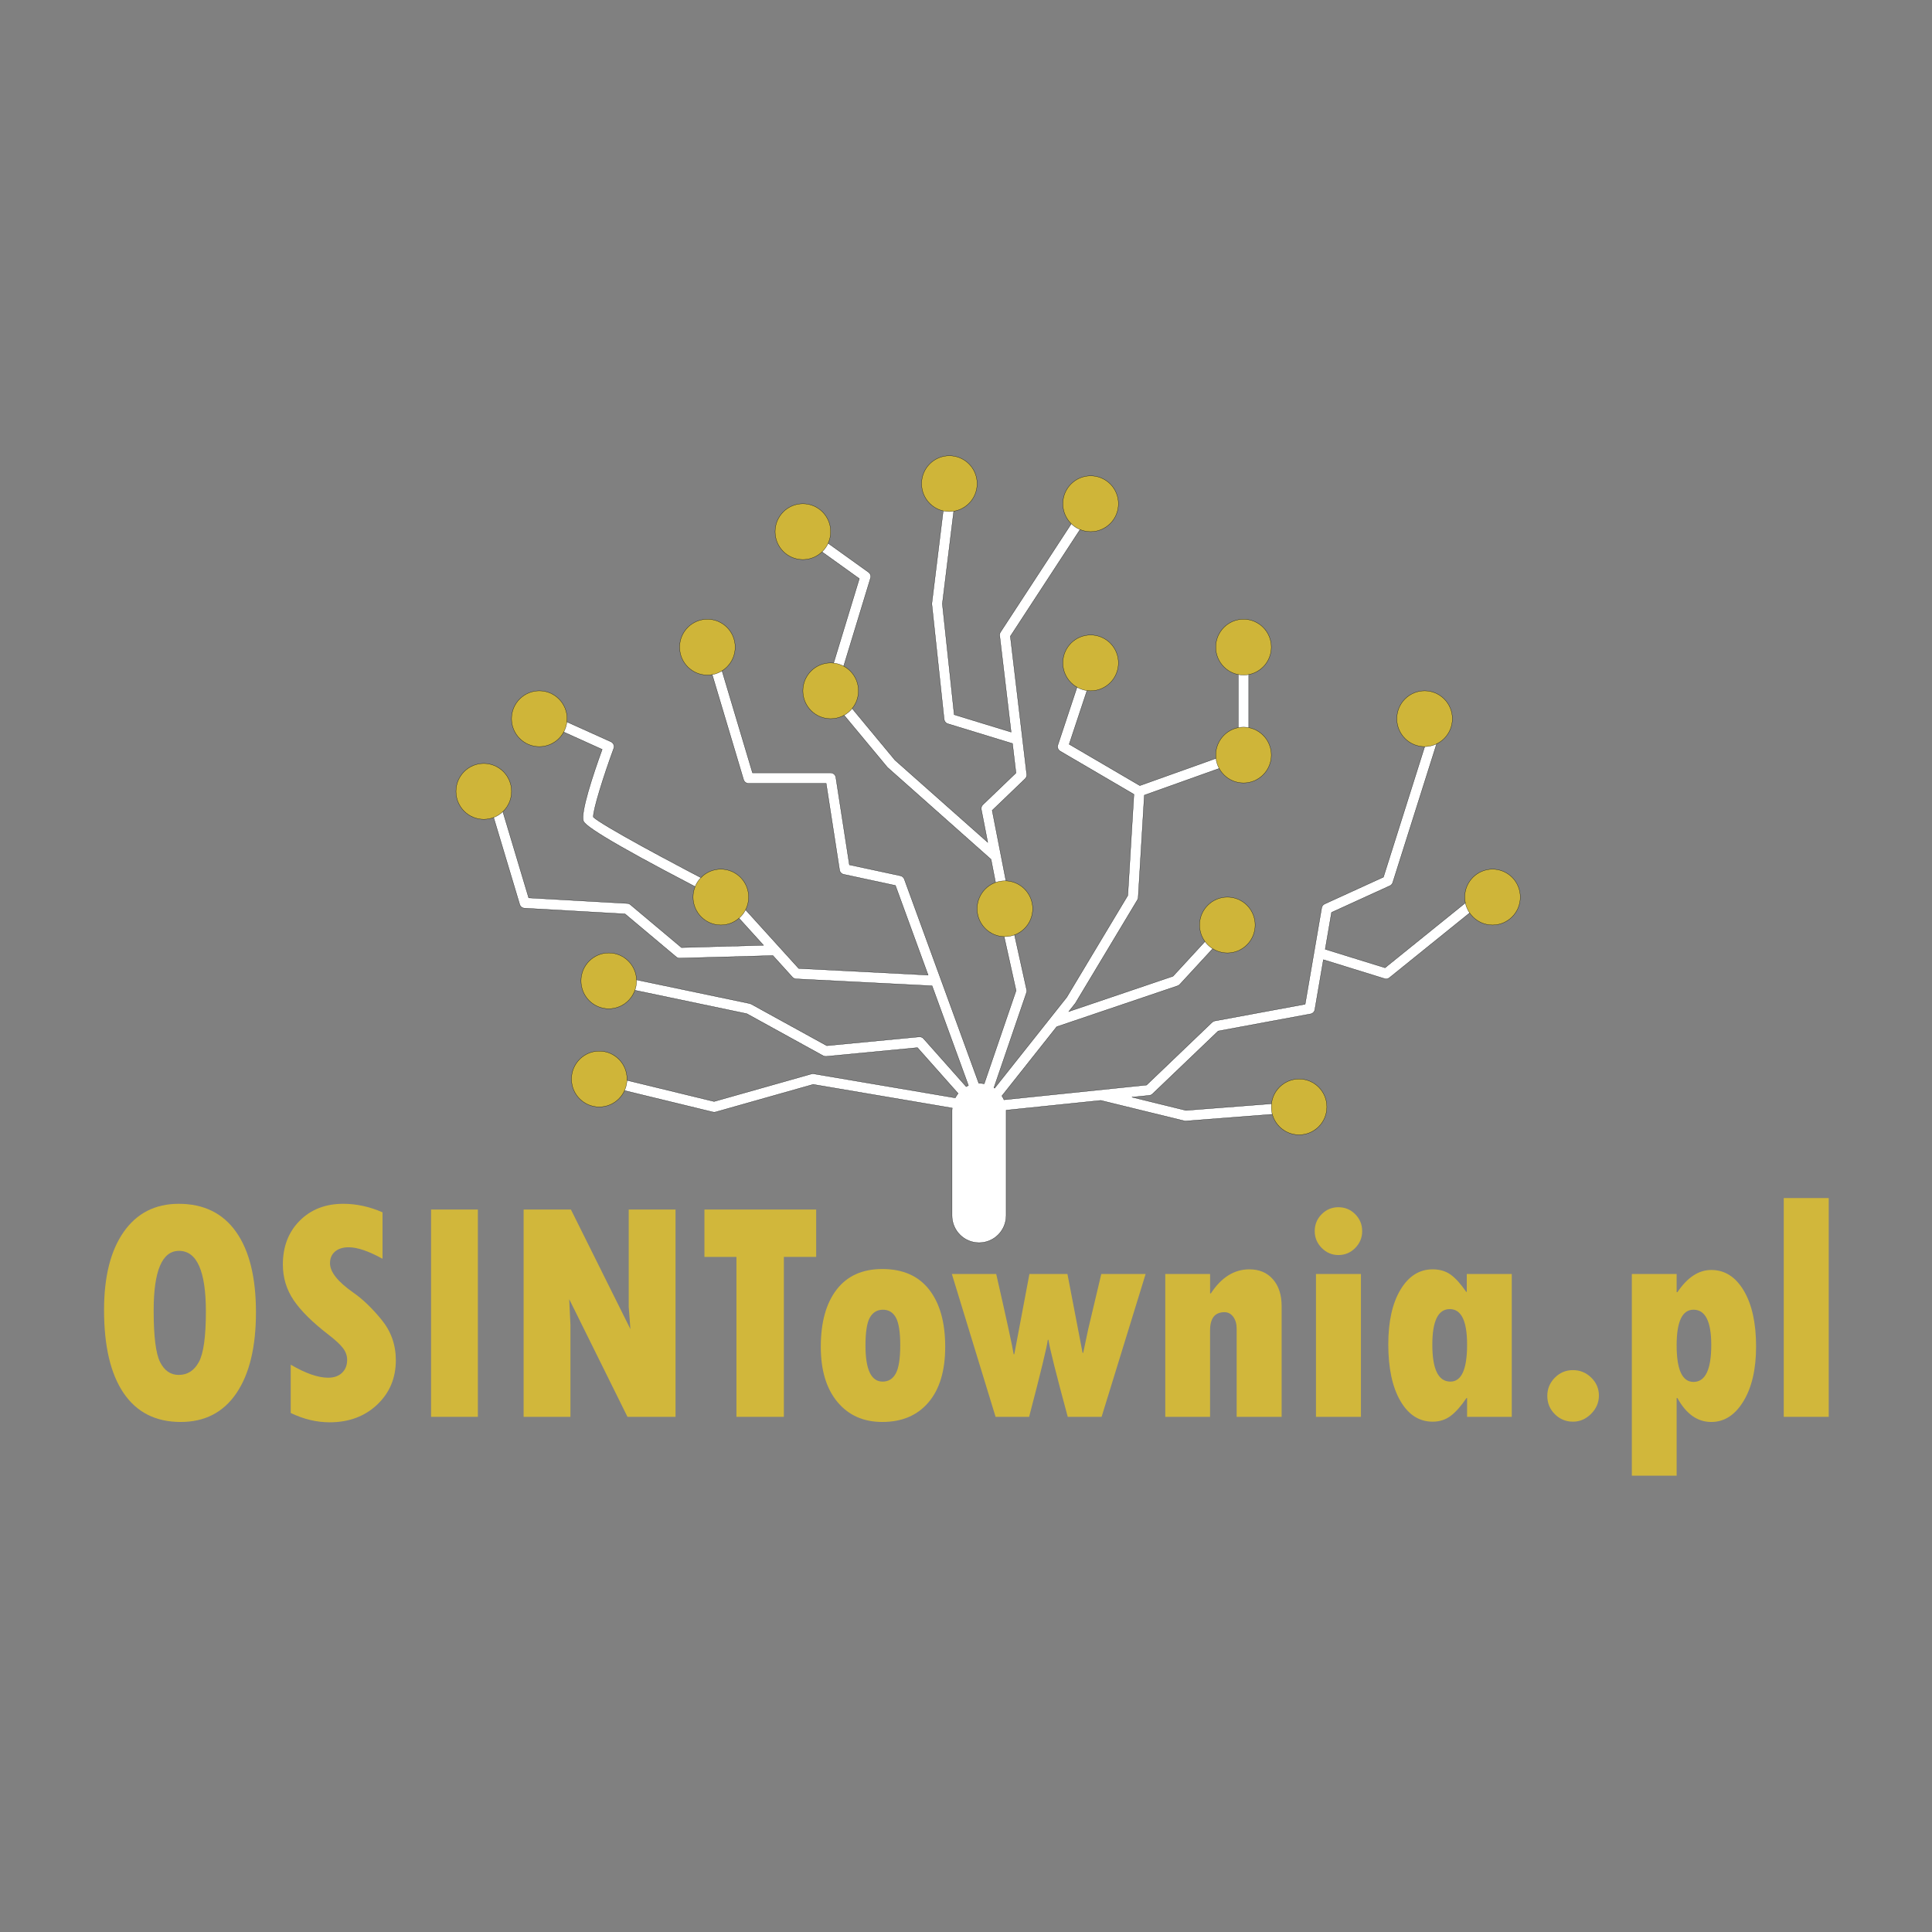 <svg xmlns="http://www.w3.org/2000/svg" xmlns:xlink="http://www.w3.org/1999/xlink" width="1080" viewBox="0 0 810 810" height="1080" preserveAspectRatio="xMidYMid meet"><rect x="0" y="0" width="810" height="810" fill="#808080" stroke="none"/><path stroke-linecap="butt" transform="matrix(0.422, 0, 0, 0.422, 0, 177.188)" fill-opacity="1" fill="#ffffff" fill-rule="nonzero" stroke-linejoin="miter" d="M 853.75 155 L 820.269 264.917 C 819.759 266.602 820.13 268.426 821.25 269.787 L 881.704 342.537 L 984.602 433.88 L 993.25 478.204 C 993.741 480.694 995.907 482.444 998.352 482.444 C 998.694 482.444 999.028 482.398 999.37 482.333 C 1002.194 481.778 1004.028 479.028 1003.482 476.176 L 985.722 385.231 L 1018.463 353.806 C 1019.648 352.676 1020.232 351.037 1020.028 349.398 L 1015.861 314.278 C 1015.861 314.259 1015.861 314.259 1015.861 314.241 L 1003.759 212.278 L 1087.898 83.463 C 1089.482 81.046 1088.806 77.796 1086.407 76.222 C 1084.019 74.62 1080.778 75.296 1079.204 77.713 L 994.009 208.13 C 993.333 209.148 993.046 210.389 993.194 211.62 L 1004.556 307.472 L 947.991 290.157 L 936.222 179.991 L 948.352 81.231 C 948.704 78.38 946.676 75.759 943.824 75.398 C 941.009 75.083 938.37 77.102 938.019 79.963 L 925.824 179.324 C 925.769 179.704 925.769 180.111 925.806 180.509 L 938 294.722 C 938.222 296.806 939.657 298.574 941.657 299.167 L 1005.898 318.824 L 1009.37 348.037 L 976.463 379.63 C 975.167 380.861 974.602 382.667 974.954 384.417 L 981.306 417.009 L 889.148 335.296 L 831.056 265.269 L 864.824 154.463 C 865.472 152.306 864.694 149.991 862.87 148.667 L 800.704 104.083 C 798.361 102.417 795.102 102.954 793.426 105.287 C 791.759 107.648 792.296 110.907 794.639 112.593 Z M 853.75 155 " stroke="#010202" stroke-width="0.25" stroke-opacity="1" stroke-miterlimit="4"></path><path stroke-linecap="butt" transform="matrix(0.422, 0, 0, 0.422, 0, 177.188)" fill-opacity="1" fill="#ffffff" fill-rule="nonzero" stroke-linejoin="miter" d="M 1468.176 473.917 C 1466.38 471.639 1463.102 471.296 1460.861 473.111 L 1376.019 541.611 L 1316.602 523.204 L 1322.88 486.593 L 1380.861 460.111 C 1382.204 459.491 1383.232 458.343 1383.676 456.917 L 1432.009 304.13 C 1432.88 301.361 1431.361 298.426 1428.62 297.546 C 1425.806 296.63 1422.945 298.213 1422.074 300.963 L 1374.445 451.528 L 1316.056 478.204 C 1314.491 478.898 1313.38 480.37 1313.083 482.074 L 1296.657 577.806 L 1206.889 594.426 C 1205.889 594.62 1204.972 595.093 1204.241 595.787 L 1139.102 658.13 L 997.472 672.769 C 996.898 671.407 996.157 670.13 995.38 668.898 L 1049.852 600.167 L 1169.954 559.519 C 1170.778 559.241 1171.519 558.769 1172.111 558.12 L 1223.185 502.667 C 1225.139 500.556 1225.009 497.241 1222.898 495.278 C 1220.778 493.324 1217.5 493.426 1215.537 495.556 L 1165.361 550.028 L 1061.824 585.093 L 1068.343 576.852 L 1130.046 474.111 C 1130.482 473.389 1130.741 472.556 1130.787 471.704 L 1136.898 370.13 L 1237.176 334.287 C 1239.259 333.537 1240.639 331.593 1240.639 329.37 L 1240.639 230.824 C 1240.639 227.917 1238.306 225.583 1235.426 225.583 C 1232.546 225.583 1230.222 227.917 1230.222 230.824 L 1230.222 325.667 L 1132.435 360.62 L 1062.222 319.519 L 1088.491 240.361 C 1089.398 237.639 1087.917 234.648 1085.204 233.741 C 1082.463 232.796 1079.509 234.324 1078.602 237.056 L 1051 320.241 C 1050.232 322.583 1051.185 325.176 1053.324 326.407 L 1126.528 369.259 L 1120.472 469.787 L 1059.806 570.889 L 988.139 661.25 C 987.907 661.102 987.704 660.926 987.463 660.778 L 1019.796 566.324 C 1020.12 565.398 1020.167 564.426 1019.963 563.491 L 1003.454 488.778 C 1002.833 485.954 1000.019 484.157 997.241 484.796 C 994.426 485.444 992.657 488.231 993.278 491.056 L 1009.482 564.296 L 977.796 656.852 C 976.157 656.528 974.472 656.343 972.741 656.343 C 972.63 656.343 972.519 656.361 972.407 656.361 L 934.611 552.741 C 934.602 552.722 934.602 552.722 934.593 552.704 L 898.407 453.528 C 897.787 451.852 896.361 450.593 894.611 450.213 L 843.861 439.306 L 830.398 352.398 C 830 349.852 827.824 347.972 825.25 347.972 L 747.62 347.972 L 714.528 237.204 C 713.704 234.426 710.843 232.88 708.037 233.694 C 705.287 234.519 703.722 237.444 704.546 240.204 L 738.75 354.713 C 739.407 356.917 741.444 358.426 743.741 358.426 L 820.787 358.426 L 834.111 444.463 C 834.444 446.611 836.056 448.306 838.167 448.778 L 889.611 459.833 L 922.093 548.87 L 793.519 542.287 L 726.046 467.852 C 725.63 467.38 725.12 467 724.574 466.722 C 664.213 435.769 597.37 399.556 589.463 391.88 C 589.13 384.75 599.519 351.5 609.722 323.676 C 610.667 321.083 609.472 318.213 606.972 317.083 L 545.593 289.37 C 542.944 288.157 539.88 289.352 538.704 291.991 C 537.519 294.63 538.694 297.741 541.324 298.907 L 598.269 324.639 C 589.269 349.519 576.574 387.537 579.704 395.917 C 582.269 402.731 629.13 429.528 718.991 475.593 L 758.574 519.25 L 677.028 521.528 L 626.287 478.917 C 625.426 478.204 624.361 477.769 623.241 477.713 L 525.25 472.157 L 493.074 364.843 C 492.241 362.074 489.352 360.5 486.583 361.333 C 483.833 362.157 482.259 365.102 483.102 367.861 L 516.333 478.694 C 516.963 480.796 518.843 482.269 521.028 482.389 L 620.944 488.074 L 671.88 530.833 C 672.824 531.62 674 532.056 675.222 532.056 C 675.269 532.056 675.324 532.056 675.361 532.037 L 767.843 529.463 L 787.287 550.917 C 788.222 551.944 789.5 552.537 790.88 552.62 L 926.009 559.519 L 962.12 658.519 C 961.352 658.861 960.648 659.306 959.917 659.713 L 917.519 611.972 C 916.417 610.741 914.806 610.12 913.139 610.25 L 821.389 619.019 L 746.259 577.676 C 745.806 577.454 745.333 577.259 744.824 577.148 L 612.528 549.444 C 609.741 548.87 606.963 550.648 606.37 553.481 C 605.778 556.306 607.593 559.083 610.407 559.667 L 741.944 587.231 L 817.778 629 C 818.694 629.491 819.722 629.704 820.769 629.62 L 911.482 620.944 L 951.898 666.472 C 950.796 667.833 949.852 669.278 949.028 670.852 L 808.5 646.972 C 807.759 646.843 806.972 646.88 806.222 647.083 L 709.444 674.454 L 596.583 647.028 C 593.778 646.352 590.972 648.074 590.287 650.88 C 589.611 653.694 591.333 656.519 594.13 657.204 L 708.306 684.926 C 709.194 685.139 710.083 685.12 710.944 684.889 L 807.898 657.472 L 946.056 680.954 C 945.991 681.759 945.824 682.519 945.824 683.333 L 945.824 787.713 C 945.824 802.63 957.861 814.722 972.713 814.722 C 987.546 814.722 999.602 802.63 999.602 787.713 L 999.602 683.343 C 999.602 683.25 999.583 683.167 999.583 683.083 L 1093.583 673.37 L 1176.537 693.676 C 1176.944 693.769 1177.361 693.833 1177.769 693.833 C 1177.907 693.833 1178.028 693.833 1178.167 693.806 L 1291 685.056 C 1293.87 684.852 1296.009 682.306 1295.787 679.444 C 1295.574 676.546 1292.972 674.352 1290.204 674.63 L 1178.194 683.306 L 1124.519 670.148 L 1141.917 668.361 C 1143.083 668.231 1144.139 667.741 1144.982 666.926 L 1210.278 604.444 L 1302.093 587.426 C 1304.241 587.028 1305.907 585.324 1306.278 583.167 L 1314.787 533.574 L 1375.574 552.389 C 1376.083 552.537 1376.593 552.62 1377.111 552.62 C 1378.287 552.62 1379.445 552.222 1380.37 551.472 L 1467.361 481.231 C 1469.63 479.454 1469.991 476.148 1468.176 473.917 Z M 1468.176 473.917 " stroke="#010202" stroke-width="0.25" stroke-opacity="1" stroke-miterlimit="4"></path><path stroke-linecap="butt" transform="matrix(0.422, 0, 0, 0.422, 0, 177.188)" fill-opacity="1" fill="#cfb539" fill-rule="nonzero" stroke-linejoin="miter" d="M 1263.046 223.046 C 1263.046 238.37 1250.676 250.778 1235.454 250.778 C 1220.204 250.778 1207.852 238.37 1207.852 223.046 C 1207.852 207.75 1220.204 195.324 1235.454 195.324 C 1250.676 195.306 1263.046 207.741 1263.046 223.046 Z M 1263.046 223.046 " stroke="#010202" stroke-width="0.25" stroke-opacity="1" stroke-miterlimit="10"></path><path stroke-linecap="butt" transform="matrix(0.422, 0, 0, 0.422, 0, 177.188)" fill-opacity="1" fill="#cfb539" fill-rule="nonzero" stroke-linejoin="miter" d="M 1263.046 330.259 C 1263.046 345.556 1250.676 357.972 1235.454 357.972 C 1220.204 357.972 1207.852 345.556 1207.852 330.259 C 1207.852 314.963 1220.204 302.519 1235.454 302.519 C 1250.676 302.528 1263.046 314.963 1263.046 330.259 Z M 1263.046 330.259 " stroke="#010202" stroke-width="0.25" stroke-opacity="1" stroke-miterlimit="10"></path><path stroke-linecap="butt" transform="matrix(0.422, 0, 0, 0.422, 0, 177.188)" fill-opacity="1" fill="#cfb539" fill-rule="nonzero" stroke-linejoin="miter" d="M 1025.954 482.963 C 1025.954 498.259 1013.602 510.667 998.361 510.667 C 983.111 510.667 970.769 498.259 970.769 482.963 C 970.769 467.657 983.102 455.231 998.361 455.231 C 1013.602 455.231 1025.954 467.657 1025.954 482.963 Z M 1025.954 482.963 " stroke="#010202" stroke-width="0.25" stroke-opacity="1" stroke-miterlimit="10"></path><path stroke-linecap="butt" transform="matrix(0.422, 0, 0, 0.422, 0, 177.188)" fill-opacity="1" fill="#cfb539" fill-rule="nonzero" stroke-linejoin="miter" d="M 1442.926 294.157 C 1442.926 309.481 1430.546 321.889 1415.333 321.889 C 1400.083 321.889 1387.75 309.481 1387.75 294.157 C 1387.75 278.861 1400.083 266.454 1415.333 266.454 C 1430.537 266.454 1442.926 278.861 1442.926 294.157 Z M 1442.926 294.157 " stroke="#010202" stroke-width="0.25" stroke-opacity="1" stroke-miterlimit="10"></path><path stroke-linecap="butt" transform="matrix(0.422, 0, 0, 0.422, 0, 177.188)" fill-opacity="1" fill="#cfb539" fill-rule="nonzero" stroke-linejoin="miter" d="M 622.944 652.12 C 622.944 667.444 610.593 679.852 595.361 679.852 C 580.111 679.852 567.759 667.444 567.759 652.12 C 567.759 636.824 580.12 624.407 595.361 624.407 C 610.593 624.398 622.944 636.806 622.944 652.12 Z M 622.944 652.12 " stroke="#010202" stroke-width="0.25" stroke-opacity="1" stroke-miterlimit="10"></path><path stroke-linecap="butt" transform="matrix(0.422, 0, 0, 0.422, 0, 177.188)" fill-opacity="1" fill="#cfb539" fill-rule="nonzero" stroke-linejoin="miter" d="M 632.407 554.574 C 632.407 569.889 620.046 582.296 604.833 582.296 C 589.583 582.296 577.232 569.889 577.232 554.574 C 577.232 539.269 589.583 526.861 604.833 526.861 C 620.046 526.852 632.407 539.259 632.407 554.574 Z M 632.407 554.574 " stroke="#010202" stroke-width="0.25" stroke-opacity="1" stroke-miterlimit="10"></path><path stroke-linecap="butt" transform="matrix(0.422, 0, 0, 0.422, 0, 177.188)" fill-opacity="1" fill="#cfb539" fill-rule="nonzero" stroke-linejoin="miter" d="M 508.204 366.361 C 508.204 381.657 495.843 394.093 480.611 394.093 C 465.37 394.093 453.009 381.657 453.009 366.361 C 453.009 351.028 465.37 338.62 480.611 338.62 C 495.852 338.63 508.204 351.037 508.204 366.361 Z M 508.204 366.361 " stroke="#010202" stroke-width="0.25" stroke-opacity="1" stroke-miterlimit="10"></path><path stroke-linecap="butt" transform="matrix(0.422, 0, 0, 0.422, 0, 177.188)" fill-opacity="1" fill="#cfb539" fill-rule="nonzero" stroke-linejoin="miter" d="M 563.389 294.157 C 563.389 309.481 551.028 321.889 535.796 321.889 C 520.556 321.889 508.204 309.481 508.204 294.157 C 508.204 278.861 520.556 266.454 535.796 266.454 C 551.028 266.454 563.389 278.861 563.389 294.157 Z M 563.389 294.157 " stroke="#010202" stroke-width="0.25" stroke-opacity="1" stroke-miterlimit="10"></path><path stroke-linecap="butt" transform="matrix(0.422, 0, 0, 0.422, 0, 177.188)" fill-opacity="1" fill="#cfb539" fill-rule="nonzero" stroke-linejoin="miter" d="M 730.389 223.046 C 730.389 238.37 718.019 250.778 702.787 250.778 C 687.546 250.778 675.204 238.37 675.204 223.046 C 675.204 207.75 687.546 195.324 702.787 195.324 C 718.019 195.306 730.389 207.741 730.389 223.046 Z M 730.389 223.046 " stroke="#010202" stroke-width="0.25" stroke-opacity="1" stroke-miterlimit="10"></path><path stroke-linecap="butt" transform="matrix(0.422, 0, 0, 0.422, 0, 177.188)" fill-opacity="1" fill="#cfb539" fill-rule="nonzero" stroke-linejoin="miter" d="M 1246.972 499.12 C 1246.972 514.454 1234.62 526.852 1219.38 526.852 C 1204.148 526.852 1191.787 514.444 1191.787 499.12 C 1191.787 483.824 1204.148 471.407 1219.38 471.407 C 1234.62 471.398 1246.972 483.806 1246.972 499.12 Z M 1246.972 499.12 " stroke="#010202" stroke-width="0.25" stroke-opacity="1" stroke-miterlimit="10"></path><path stroke-linecap="butt" transform="matrix(0.422, 0, 0, 0.422, 0, 177.188)" fill-opacity="1" fill="#cfb539" fill-rule="nonzero" stroke-linejoin="miter" d="M 1111.148 238.713 C 1111.148 254.009 1098.778 266.444 1083.546 266.444 C 1068.306 266.444 1055.954 254.009 1055.954 238.713 C 1055.954 223.407 1068.306 211 1083.546 211 C 1098.778 211 1111.148 223.407 1111.148 238.713 Z M 1111.148 238.713 " stroke="#010202" stroke-width="0.25" stroke-opacity="1" stroke-miterlimit="10"></path><path stroke-linecap="butt" transform="matrix(0.422, 0, 0, 0.422, 0, 177.188)" fill-opacity="1" fill="#cfb539" fill-rule="nonzero" stroke-linejoin="miter" d="M 852.843 266.454 C 852.843 281.75 840.509 294.157 825.259 294.157 C 810.019 294.157 797.657 281.75 797.657 266.454 C 797.657 251.12 810.019 238.722 825.259 238.722 C 840.5 238.713 852.843 251.12 852.843 266.454 Z M 852.843 266.454 " stroke="#010202" stroke-width="0.25" stroke-opacity="1" stroke-miterlimit="10"></path><path stroke-linecap="butt" transform="matrix(0.422, 0, 0, 0.422, 0, 177.188)" fill-opacity="1" fill="#cfb539" fill-rule="nonzero" stroke-linejoin="miter" d="M 1111.148 80.593 C 1111.148 95.917 1098.778 108.324 1083.546 108.324 C 1068.306 108.324 1055.954 95.907 1055.954 80.593 C 1055.954 65.287 1068.306 52.88 1083.546 52.88 C 1098.778 52.87 1111.148 65.278 1111.148 80.593 Z M 1111.148 80.593 " stroke="#010202" stroke-width="0.25" stroke-opacity="1" stroke-miterlimit="10"></path><path stroke-linecap="butt" transform="matrix(0.422, 0, 0, 0.422, 0, 177.188)" fill-opacity="1" fill="#cfb539" fill-rule="nonzero" stroke-linejoin="miter" d="M 743.75 471.398 C 743.75 486.704 731.389 499.111 716.157 499.111 C 700.926 499.111 688.556 486.704 688.556 471.398 C 688.556 456.083 700.926 443.667 716.157 443.667 C 731.389 443.667 743.75 456.083 743.75 471.398 Z M 743.75 471.398 " stroke="#010202" stroke-width="0.25" stroke-opacity="1" stroke-miterlimit="10"></path><path stroke-linecap="butt" transform="matrix(0.422, 0, 0, 0.422, 0, 177.188)" fill-opacity="1" fill="#cfb539" fill-rule="nonzero" stroke-linejoin="miter" d="M 825.25 108.324 C 825.25 123.62 812.898 136.056 797.648 136.056 C 782.407 136.056 770.056 123.63 770.056 108.324 C 770.056 93.009 782.407 80.593 797.648 80.593 C 812.898 80.593 825.25 93.018 825.25 108.324 Z M 825.25 108.324 " stroke="#010202" stroke-width="0.25" stroke-opacity="1" stroke-miterlimit="10"></path><path stroke-linecap="butt" transform="matrix(0.422, 0, 0, 0.422, 0, 177.188)" fill-opacity="1" fill="#cfb539" fill-rule="nonzero" stroke-linejoin="miter" d="M 970.769 60.639 C 970.769 75.944 958.389 88.352 943.167 88.352 C 927.917 88.352 915.583 75.944 915.583 60.639 C 915.583 45.324 927.917 32.907 943.167 32.907 C 958.398 32.907 970.769 45.324 970.769 60.639 Z M 970.769 60.639 " stroke="#010202" stroke-width="0.25" stroke-opacity="1" stroke-miterlimit="10"></path><path stroke-linecap="butt" transform="matrix(0.422, 0, 0, 0.422, 0, 177.188)" fill-opacity="1" fill="#cfb539" fill-rule="nonzero" stroke-linejoin="miter" d="M 1318.222 679.852 C 1318.222 695.148 1305.87 707.556 1290.63 707.556 C 1275.38 707.556 1263.046 695.148 1263.046 679.852 C 1263.046 664.519 1275.38 652.12 1290.63 652.12 C 1305.87 652.12 1318.222 664.528 1318.222 679.852 Z M 1318.222 679.852 " stroke="#010202" stroke-width="0.25" stroke-opacity="1" stroke-miterlimit="10"></path><path stroke-linecap="butt" transform="matrix(0.422, 0, 0, 0.422, 0, 177.188)" fill-opacity="1" fill="#cfb539" fill-rule="nonzero" stroke-linejoin="miter" d="M 1510.407 471.398 C 1510.407 486.704 1498.046 499.111 1482.824 499.111 C 1467.574 499.111 1455.232 486.704 1455.232 471.398 C 1455.232 456.083 1467.574 443.667 1482.824 443.667 C 1498.046 443.667 1510.407 456.083 1510.407 471.398 Z M 1510.407 471.398 " stroke="#010202" stroke-width="0.25" stroke-opacity="1" stroke-miterlimit="10"></path><path fill="#d1b73b" d="M 75.762 596.168 C 65.305 596.168 57.336 592.145 51.852 584.094 C 46.367 576.047 43.625 564.418 43.625 549.23 C 43.625 535.211 46.375 524.285 51.887 516.449 C 57.391 508.617 65.07 504.703 74.918 504.703 C 85.414 504.703 93.438 508.629 98.984 516.484 C 104.535 524.34 107.312 535.562 107.312 550.145 C 107.312 564.73 104.578 576.051 99.117 584.098 C 93.652 592.148 85.867 596.168 75.762 596.168 Z M 75.047 524.43 C 67.965 524.43 64.422 532.781 64.422 549.492 C 64.422 560.254 65.316 567.438 67.109 571.043 C 68.902 574.645 71.504 576.441 74.918 576.441 C 78.586 576.441 81.406 574.641 83.371 571.043 C 85.336 567.434 86.32 560.379 86.32 549.879 C 86.32 532.914 82.562 524.43 75.047 524.43 Z M 75.047 524.43 " fill-opacity="1" fill-rule="nonzero"></path><path fill="#d1b73b" d="M 121.891 592.398 L 121.891 572.148 C 128.109 575.793 133.336 577.613 137.574 577.613 C 140.039 577.613 141.977 576.93 143.402 575.562 C 144.828 574.195 145.543 572.387 145.543 570.125 C 145.543 568.391 144.969 566.766 143.824 565.246 C 142.68 563.727 140.703 561.883 137.895 559.711 C 131.113 554.5 126.199 549.652 123.152 545.164 C 120.113 540.672 118.59 535.668 118.59 530.156 C 118.59 522.645 120.941 516.527 125.652 511.793 C 130.359 507.062 136.445 504.699 143.922 504.699 C 149.453 504.699 154.938 505.891 160.379 508.277 L 160.379 527.746 C 154.551 524.535 149.82 522.926 146.191 522.926 C 143.77 522.926 141.863 523.527 140.461 524.719 C 139.055 525.914 138.355 527.555 138.355 529.633 C 138.355 533.281 141.613 537.379 148.137 541.938 C 152.023 544.629 155.969 548.418 159.961 553.297 C 163.957 558.184 165.957 563.836 165.957 570.262 C 165.957 577.766 163.34 583.984 158.117 588.914 C 152.895 593.84 146.262 596.305 138.227 596.305 C 132.734 596.305 127.293 595 121.891 592.398 Z M 121.891 592.398 " fill-opacity="1" fill-rule="nonzero"></path><path fill="#d1b73b" d="M 180.723 507.105 L 200.352 507.105 L 200.352 594.02 L 180.723 594.02 Z M 180.723 507.105 " fill-opacity="1" fill-rule="nonzero"></path><path fill="#d1b73b" d="M 219.531 507.105 L 239.359 507.105 L 264.305 557.242 L 263.59 547.867 L 263.59 507.109 L 283.223 507.109 L 283.223 594.023 L 263.074 594.023 L 238.645 544.68 L 239.164 555.488 L 239.164 594.031 L 219.535 594.031 L 219.535 507.105 Z M 219.531 507.105 " fill-opacity="1" fill-rule="nonzero"></path><path fill="#d1b73b" d="M 295.336 507.105 L 342.184 507.105 L 342.184 526.965 L 328.641 526.965 L 328.641 594.02 L 308.75 594.02 L 308.75 526.969 L 295.336 526.969 Z M 295.336 507.105 " fill-opacity="1" fill-rule="nonzero"></path><path fill="#d1b73b" d="M 369.914 532.043 C 378.508 532.043 385.051 534.918 389.543 540.668 C 394.035 546.418 396.281 554.414 396.281 564.656 C 396.281 574.688 393.945 582.441 389.281 587.93 C 384.613 593.422 378.16 596.164 369.91 596.164 C 362.004 596.164 355.73 593.367 351.086 587.77 C 346.445 582.172 344.121 574.469 344.121 564.656 C 344.121 554.41 346.336 546.418 350.758 540.668 C 355.195 534.918 361.578 532.043 369.914 532.043 Z M 370.043 579.242 C 372.508 579.242 374.355 578.094 375.582 575.797 C 376.816 573.496 377.43 569.57 377.43 564.012 C 377.43 558.5 376.824 554.641 375.617 552.422 C 374.406 550.211 372.59 549.105 370.176 549.105 C 367.801 549.105 365.984 550.176 364.73 552.328 C 363.48 554.473 362.855 558.41 362.855 564.141 C 362.852 574.211 365.246 579.242 370.043 579.242 Z M 370.043 579.242 " fill-opacity="1" fill-rule="nonzero"></path><path fill="#d1b73b" d="M 399.07 534.129 L 417.664 534.129 C 421.984 553.055 424.426 564.27 424.984 567.785 L 425.242 567.785 L 431.59 534.129 L 447.527 534.129 L 453.879 567.199 L 454.137 567.199 C 455.172 562.164 455.887 558.805 456.273 557.105 L 461.719 534.129 L 480.309 534.129 L 461.848 594.02 L 447.656 594.02 C 442.82 576.137 440.117 565.375 439.559 561.73 L 439.301 561.73 C 438.914 564.773 436.301 575.535 431.461 594.02 L 417.402 594.02 Z M 399.07 534.129 " fill-opacity="1" fill-rule="nonzero"></path><path fill="#d1b73b" d="M 507.336 534.129 L 507.336 542.262 L 507.66 542.262 C 512.062 535.535 517.441 532.176 523.797 532.176 C 527.941 532.176 531.238 533.562 533.676 536.344 C 536.113 539.121 537.332 542.879 537.332 547.605 L 537.332 594.02 L 518.477 594.02 L 518.477 557.105 C 518.477 555.07 518.004 553.398 517.055 552.094 C 516.102 550.793 514.867 550.141 513.359 550.141 C 509.344 550.141 507.328 552.676 507.328 557.762 L 507.328 594.02 L 488.543 594.02 L 488.543 534.129 Z M 507.336 534.129 " fill-opacity="1" fill-rule="nonzero"></path><path fill="#d1b73b" d="M 551.203 516.16 C 551.203 513.379 552.176 511.012 554.121 509.062 C 556.066 507.105 558.398 506.133 561.117 506.133 C 563.887 506.133 566.242 507.105 568.176 509.062 C 570.125 511.012 571.098 513.379 571.098 516.16 C 571.098 518.895 570.125 521.246 568.176 523.223 C 566.238 525.195 563.883 526.184 561.117 526.184 C 558.445 526.184 556.121 525.195 554.152 523.223 C 552.184 521.246 551.203 518.895 551.203 516.16 Z M 551.723 534.129 L 570.578 534.129 L 570.578 594.02 L 551.723 594.02 Z M 551.723 534.129 " fill-opacity="1" fill-rule="nonzero"></path><path fill="#d1b73b" d="M 615.086 594.02 L 615.086 586.145 L 614.828 586.145 C 612.543 589.527 610.328 592.02 608.188 593.629 C 606.055 595.234 603.535 596.043 600.641 596.043 C 594.984 596.043 590.465 593.133 587.098 587.312 C 583.727 581.5 582.047 573.602 582.047 563.617 C 582.047 554.027 583.754 546.387 587.164 540.699 C 590.578 535.02 595.07 532.176 600.641 532.176 C 603.617 532.176 606.148 532.926 608.223 534.418 C 610.293 535.918 612.453 538.316 614.703 541.617 L 614.957 541.617 L 614.957 534.129 L 633.812 534.129 L 633.812 594.02 Z M 615.086 563.75 C 615.086 553.812 612.668 548.844 607.828 548.844 C 602.949 548.844 600.508 553.812 600.508 563.75 C 600.508 574.078 603.035 579.242 608.086 579.242 C 612.754 579.242 615.086 574.078 615.086 563.75 Z M 615.086 563.75 " fill-opacity="1" fill-rule="nonzero"></path><path fill="#d1b73b" d="M 648.715 585.234 C 648.715 582.285 649.758 579.746 651.855 577.617 C 653.953 575.492 656.488 574.43 659.465 574.43 C 662.453 574.43 665.004 575.48 667.148 577.586 C 669.285 579.691 670.352 582.195 670.352 585.105 C 670.352 588.012 669.262 590.562 667.082 592.75 C 664.898 594.941 662.363 596.043 659.465 596.043 C 656.492 596.043 653.953 594.988 651.855 592.883 C 649.758 590.777 648.715 588.23 648.715 585.234 Z M 648.715 585.234 " fill-opacity="1" fill-rule="nonzero"></path><path fill="#d1b73b" d="M 702.941 534.129 L 702.941 541.742 L 703.266 541.742 C 707.461 535.535 712.184 532.438 717.453 532.438 C 723.113 532.438 727.66 535.328 731.098 541.125 C 734.527 546.918 736.246 554.723 736.246 564.531 C 736.246 573.992 734.488 581.629 730.965 587.449 C 727.441 593.262 722.941 596.168 717.453 596.168 C 711.664 596.168 706.941 592.828 703.266 586.148 L 702.941 586.148 L 702.941 618.699 L 684.156 618.699 L 684.156 534.129 Z M 717.453 563.879 C 717.453 554.027 714.973 549.102 710.004 549.102 C 705.293 549.102 702.938 554.07 702.938 564.008 C 702.938 574.254 705.289 579.375 710.004 579.375 C 714.973 579.379 717.453 574.211 717.453 563.879 Z M 717.453 563.879 " fill-opacity="1" fill-rule="nonzero"></path><path fill="#d1b73b" d="M 747.848 502.293 L 766.703 502.293 L 766.703 594.02 L 747.848 594.02 Z M 747.848 502.293 " fill-opacity="1" fill-rule="nonzero"></path></svg>